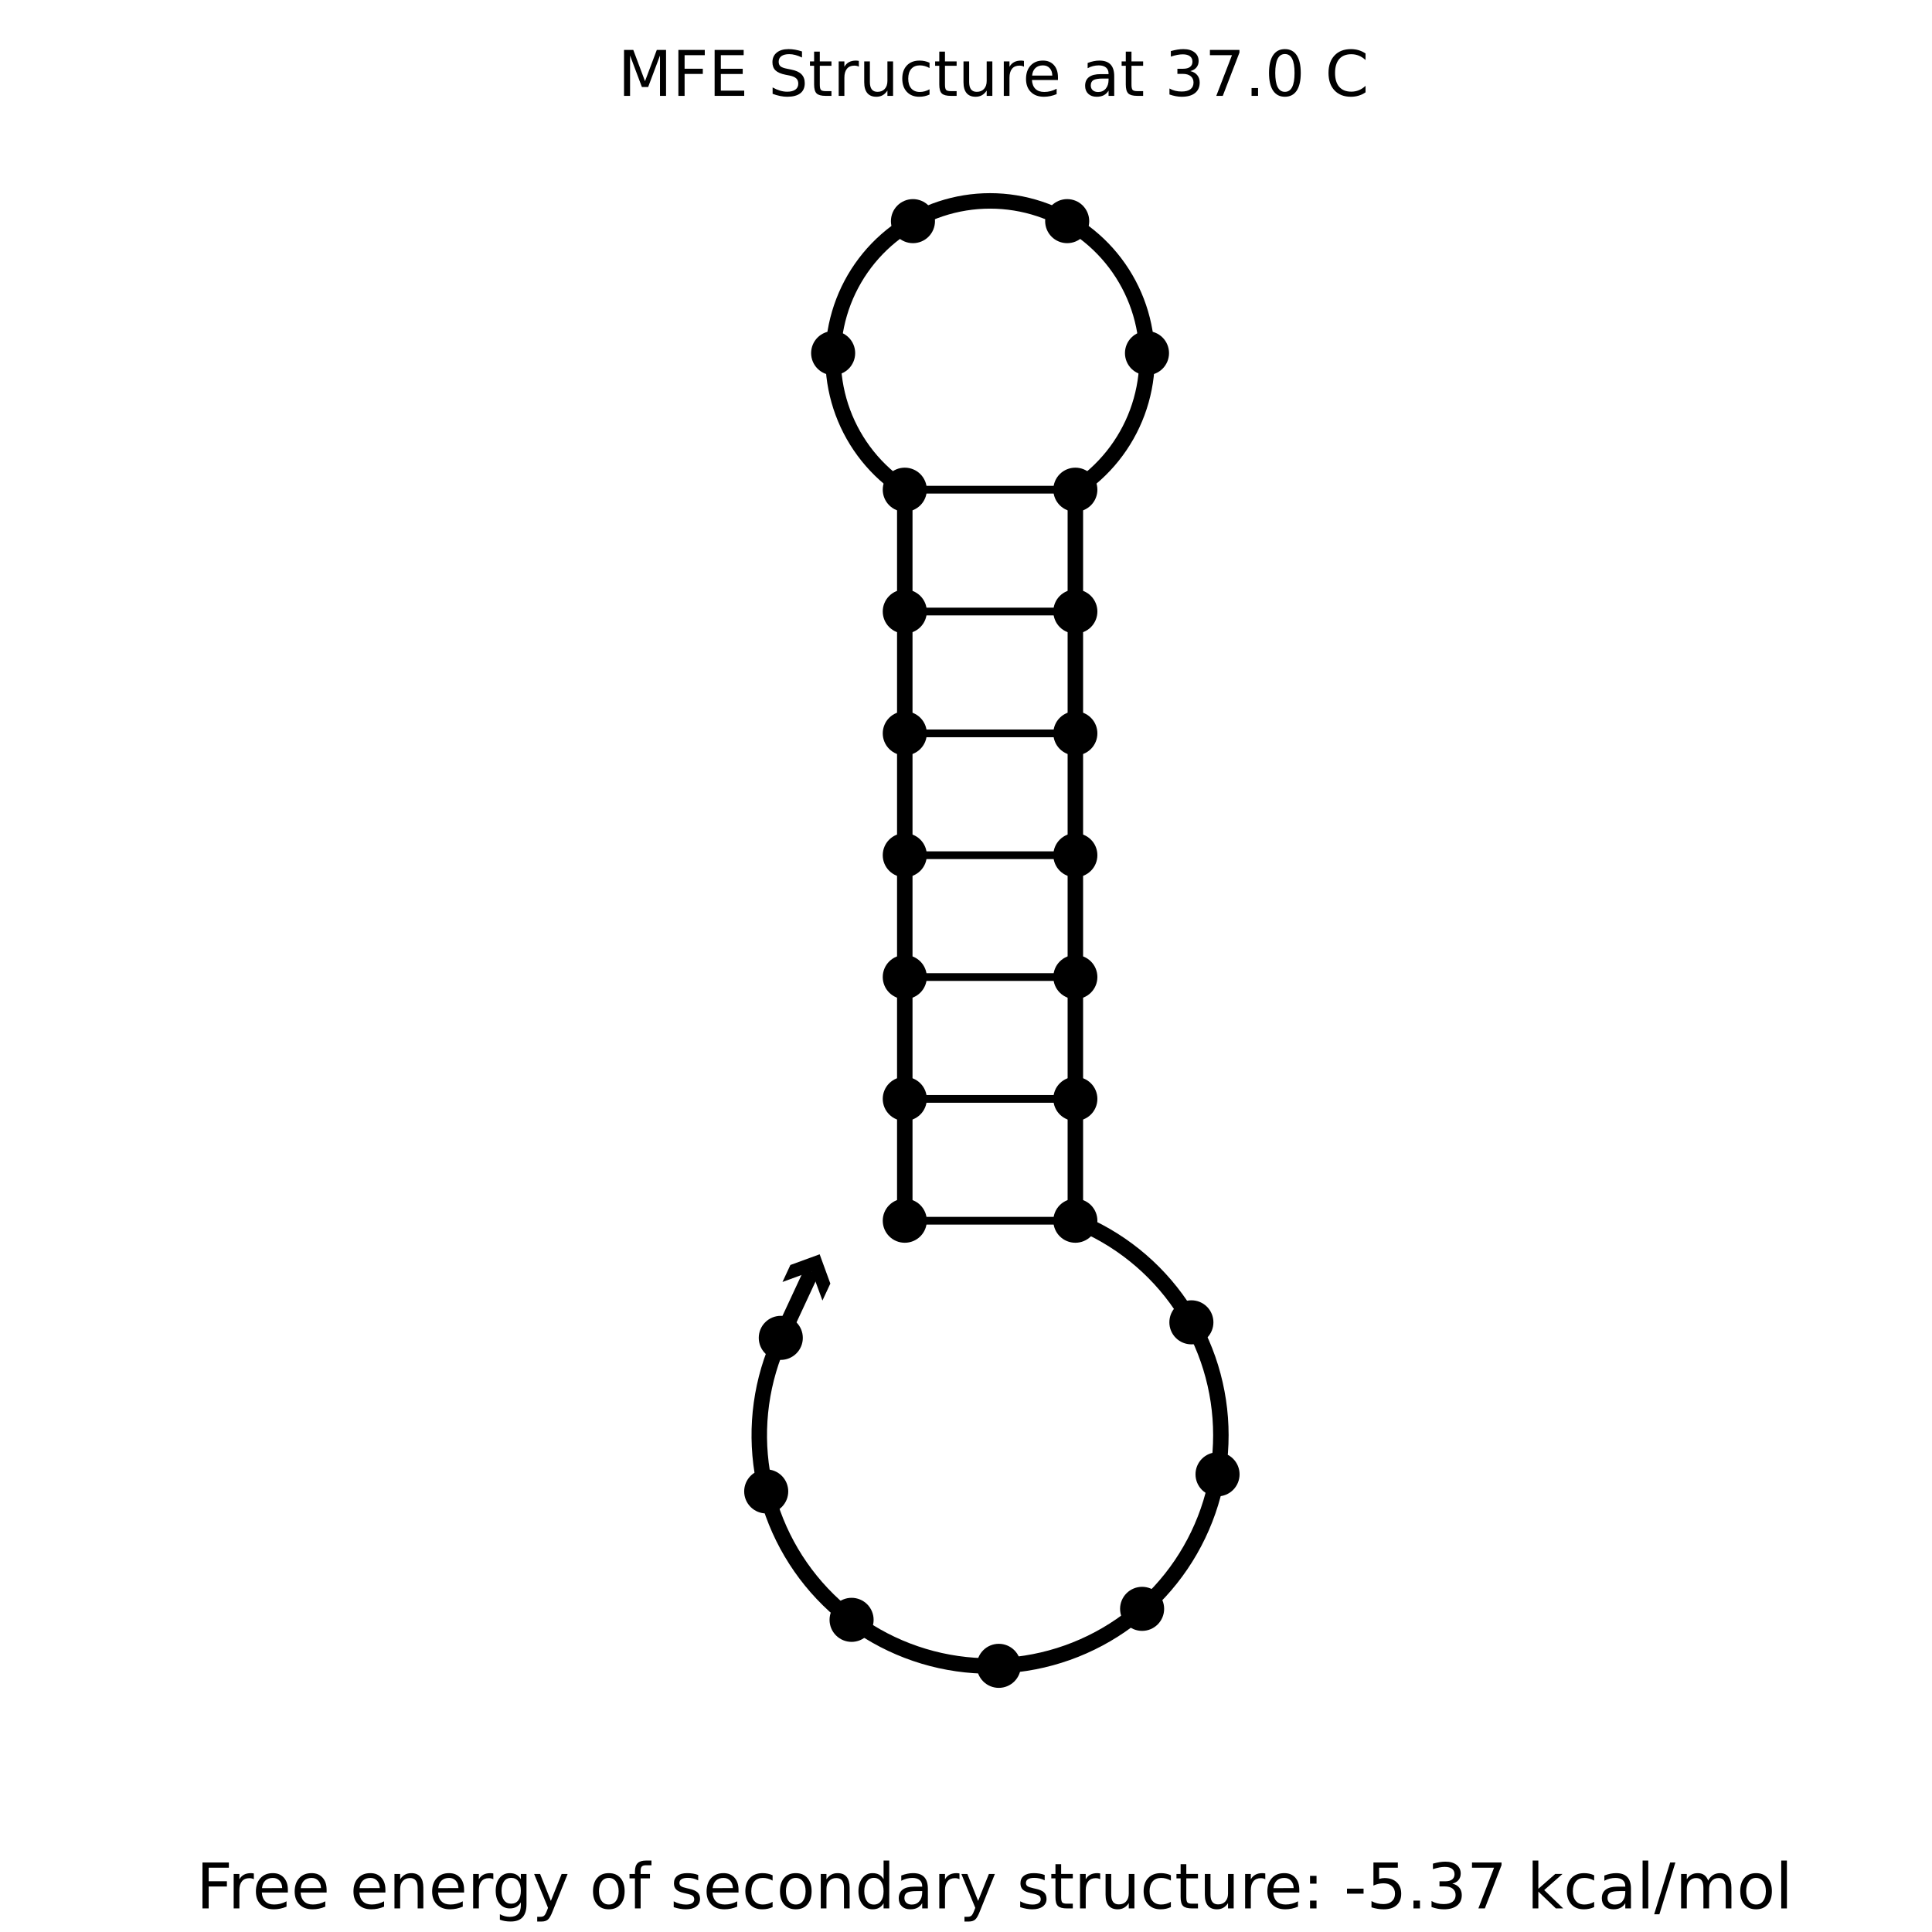 <?xml version="1.0" standalone="no"?>
<!DOCTYPE svg PUBLIC "-//W3C//DTD SVG 1.1//EN"
  "http://www.w3.org/Graphics/SVG/1.1/DTD/svg11.dtd">
<!-- Created with matplotlib (http://matplotlib.sourceforge.net/) -->
<svg width="368pt" height="368pt" viewBox="0 0 368 368"
   xmlns="http://www.w3.org/2000/svg"
   xmlns:xlink="http://www.w3.org/1999/xlink"
   version="1.1"
   id="svg1">
<rect x="0" y="0" width="368" height="368" fill="#808080" stroke="none"/>
<g id="figure1">
<polygon style="fill: #ffffff; stroke: #ffffff; stroke-width: 1.0; stroke-linejoin: miter; stroke-linecap: square;  opacity: 1.0"  points = "0.0,368.64 0.0,0.0 368.64,0.0 368.64,368.64"/>
<g id="axes1">
<defs>
    <clipPath id="939707810">
    <rect x="27.648" y="18.432" width="322.56" height="322.56"
    style="stroke: gray; fill: none;"/>
    </clipPath>
</defs>
<polygon style="fill: none; stroke: #000000; stroke-width: 1.473; stroke-linejoin: miter; stroke-linecap: square;  opacity: 1.0" clip-path="url(#939707810)" points = "172.339,232.52 204.83,232.52"/>
<polygon style="fill: none; stroke: #000000; stroke-width: 1.473; stroke-linejoin: miter; stroke-linecap: square;  opacity: 1.0" clip-path="url(#939707810)" points = "172.339,209.312 204.83,209.312"/>
<polygon style="fill: none; stroke: #000000; stroke-width: 1.473; stroke-linejoin: miter; stroke-linecap: square;  opacity: 1.0" clip-path="url(#939707810)" points = "172.339,186.105 204.83,186.105"/>
<polygon style="fill: none; stroke: #000000; stroke-width: 1.473; stroke-linejoin: miter; stroke-linecap: square;  opacity: 1.0" clip-path="url(#939707810)" points = "172.339,162.897 204.83,162.897"/>
<polygon style="fill: none; stroke: #000000; stroke-width: 1.473; stroke-linejoin: miter; stroke-linecap: square;  opacity: 1.0" clip-path="url(#939707810)" points = "172.339,139.69 204.83,139.69"/>
<polygon style="fill: none; stroke: #000000; stroke-width: 1.473; stroke-linejoin: miter; stroke-linecap: square;  opacity: 1.0" clip-path="url(#939707810)" points = "172.339,116.482 204.83,116.482"/>
<polygon style="fill: none; stroke: #000000; stroke-width: 1.473; stroke-linejoin: miter; stroke-linecap: square;  opacity: 1.0" clip-path="url(#939707810)" points = "172.339,93.275 204.83,93.275"/>
<polygon style="fill: none; opacity: 1.0" clip-path="url(#939707810)" points = "27.648,340.992 27.648,18.432 350.208,18.432 350.208,340.992"/>
<path style="fill: none; stroke: #000000; stroke-width: 2.947; stroke-linejoin: miter; stroke-linecap: square;  opacity: 1.0" clip-path="url(#939707810)" d="M148.721 254.832C146.876 258.8 145.633 263.021 145.035 267.356C144.436 271.691 144.488 276.092 145.189 280.411C145.889 284.731 147.231 288.922 149.17 292.845C151.108 296.769 153.622 300.381 156.627 303.562C159.632 306.743 163.096 309.458 166.903 311.616C170.71 313.774 174.818 315.352 179.091 316.297C183.364 317.242 187.754 317.544 192.116 317.192C196.478 316.841 200.763 315.84 204.83 314.223C208.896 312.606 212.698 310.39 216.111 307.65C219.523 304.91 222.507 301.676 224.964 298.055C227.421 294.433 229.324 290.466 230.609 286.282C231.894 282.099 232.547 277.747 232.547 273.371C232.547 268.995 231.894 264.643 230.609 260.46C229.324 256.277 227.421 252.309 224.964 248.688C222.507 245.066 219.523 241.832 216.111 239.092C212.698 236.352 208.896 234.137 204.83 232.52"/>
<polygon style="fill: none; stroke: #000000; stroke-width: 2.947; stroke-linejoin: miter; stroke-linecap: square;  opacity: 1.0" clip-path="url(#939707810)" points = "148.721,254.832 154.621,242.148"/>
<polygon style="fill: #000000; opacity: 1.0" clip-path="url(#939707810)" points = "150.55,240.949 156.125,238.913 158.16,244.488 156.656,247.723 154.621,242.148 149.046,244.183"/>
<polygon style="fill: none; stroke: #000000; stroke-width: 2.947; stroke-linejoin: miter; stroke-linecap: square;  opacity: 1.0" clip-path="url(#939707810)" points = "172.339,232.52 172.339,93.275"/>
<polygon style="fill: none; stroke: #000000; stroke-width: 2.947; stroke-linejoin: miter; stroke-linecap: square;  opacity: 1.0" clip-path="url(#939707810)" points = "204.83,232.52 204.83,93.275"/>
<path style="fill: none; stroke: #000000; stroke-width: 2.947; stroke-linejoin: miter; stroke-linecap: square;  opacity: 1.0" clip-path="url(#939707810)" d="M204.83 93.275C207.521 91.534 209.915 89.371 211.919 86.869C213.924 84.368 215.514 81.56 216.627 78.554C217.74 75.548 218.363 72.382 218.471 69.178C218.579 65.974 218.171 62.774 217.263 59.699C216.356 56.625 214.959 53.717 213.128 51.086C211.297 48.455 209.054 46.135 206.486 44.216C203.919 42.297 201.059 40.803 198.017 39.792C194.975 38.781 191.79 38.265 188.584 38.265C185.379 38.265 182.194 38.781 179.152 39.792C176.11 40.803 173.25 42.297 170.682 44.216C168.115 46.135 165.872 48.455 164.041 51.086C162.209 53.717 160.813 56.625 159.905 59.699C158.997 62.774 158.59 65.974 158.698 69.178C158.806 72.382 159.429 75.548 160.542 78.554C161.655 81.56 163.245 84.368 165.249 86.869C167.254 89.371 169.648 91.534 172.339 93.275"/>
<path style="fill: #000000; opacity: 1.0" clip-path="url(#939707810)" d="M172.339 236.716C173.452 236.716 174.52 236.274 175.307 235.487C176.094 234.7 176.536 233.633 176.536 232.52C176.536 231.407 176.094 230.339 175.307 229.552C174.52 228.765 173.452 228.323 172.339 228.323C171.226 228.323 170.159 228.765 169.372 229.552C168.585 230.339 168.142 231.407 168.142 232.52C168.142 233.633 168.585 234.7 169.372 235.487C170.159 236.274 171.226 236.716 172.339 236.716"/>
<path style="fill: #000000; opacity: 1.0" clip-path="url(#939707810)" d="M172.339 213.509C173.452 213.509 174.52 213.067 175.307 212.28C176.094 211.493 176.536 210.425 176.536 209.312C176.536 208.199 176.094 207.132 175.307 206.345C174.52 205.558 173.452 205.116 172.339 205.116C171.226 205.116 170.159 205.558 169.372 206.345C168.585 207.132 168.142 208.199 168.142 209.312C168.142 210.425 168.585 211.493 169.372 212.28C170.159 213.067 171.226 213.509 172.339 213.509"/>
<path style="fill: #000000; opacity: 1.0" clip-path="url(#939707810)" d="M172.339 190.301C173.452 190.301 174.52 189.859 175.307 189.072C176.094 188.285 176.536 187.218 176.536 186.105C176.536 184.992 176.094 183.924 175.307 183.137C174.52 182.35 173.452 181.908 172.339 181.908C171.226 181.908 170.159 182.35 169.372 183.137C168.585 183.924 168.142 184.992 168.142 186.105C168.142 187.218 168.585 188.285 169.372 189.072C170.159 189.859 171.226 190.301 172.339 190.301"/>
<path style="fill: #000000; opacity: 1.0" clip-path="url(#939707810)" d="M172.339 167.094C173.452 167.094 174.52 166.652 175.307 165.865C176.094 165.078 176.536 164.01 176.536 162.897C176.536 161.784 176.094 160.717 175.307 159.93C174.52 159.143 173.452 158.701 172.339 158.701C171.226 158.701 170.159 159.143 169.372 159.93C168.585 160.717 168.142 161.784 168.142 162.897C168.142 164.01 168.585 165.078 169.372 165.865C170.159 166.652 171.226 167.094 172.339 167.094"/>
<path style="fill: #000000; opacity: 1.0" clip-path="url(#939707810)" d="M172.339 143.887C173.452 143.887 174.52 143.444 175.307 142.657C176.094 141.87 176.536 140.803 176.536 139.69C176.536 138.577 176.094 137.509 175.307 136.722C174.52 135.935 173.452 135.493 172.339 135.493C171.226 135.493 170.159 135.935 169.372 136.722C168.585 137.509 168.142 138.577 168.142 139.69C168.142 140.803 168.585 141.87 169.372 142.657C170.159 143.444 171.226 143.887 172.339 143.887"/>
<path style="fill: #000000; opacity: 1.0" clip-path="url(#939707810)" d="M172.339 120.679C173.452 120.679 174.52 120.237 175.307 119.45C176.094 118.663 176.536 117.595 176.536 116.482C176.536 115.369 176.094 114.302 175.307 113.515C174.52 112.728 173.452 112.286 172.339 112.286C171.226 112.286 170.159 112.728 169.372 113.515C168.585 114.302 168.142 115.369 168.142 116.482C168.142 117.595 168.585 118.663 169.372 119.45C170.159 120.237 171.226 120.679 172.339 120.679"/>
<path style="fill: #000000; opacity: 1.0" clip-path="url(#939707810)" d="M172.339 97.472C173.452 97.472 174.52 97.029 175.307 96.243C176.094 95.456 176.536 94.388 176.536 93.275C176.536 92.162 176.094 91.094 175.307 90.307C174.52 89.52 173.452 89.078 172.339 89.078C171.226 89.078 170.159 89.52 169.372 90.307C168.585 91.094 168.142 92.162 168.142 93.275C168.142 94.388 168.585 95.456 169.372 96.243C170.159 97.029 171.226 97.472 172.339 97.472"/>
<path style="fill: #000000; opacity: 1.0" clip-path="url(#939707810)" d="M158.695 71.456C159.808 71.456 160.875 71.014 161.662 70.227C162.449 69.44 162.891 68.372 162.891 67.259C162.891 66.146 162.449 65.079 161.662 64.292C160.875 63.505 159.808 63.062 158.695 63.062C157.582 63.062 156.514 63.505 155.727 64.292C154.94 65.079 154.498 66.146 154.498 67.259C154.498 68.372 154.94 69.44 155.727 70.227C156.514 71.014 157.582 71.456 158.695 71.456"/>
<path style="fill: #000000; opacity: 1.0" clip-path="url(#939707810)" d="M173.896 46.318C175.009 46.318 176.076 45.876 176.863 45.089C177.65 44.302 178.093 43.234 178.093 42.121C178.093 41.008 177.65 39.941 176.863 39.154C176.076 38.367 175.009 37.925 173.896 37.925C172.783 37.925 171.715 38.367 170.928 39.154C170.141 39.941 169.699 41.008 169.699 42.121C169.699 43.234 170.141 44.302 170.928 45.089C171.715 45.876 172.783 46.318 173.896 46.318"/>
<path style="fill: #000000; opacity: 1.0" clip-path="url(#939707810)" d="M203.273 46.318C204.386 46.318 205.453 45.876 206.24 45.089C207.027 44.302 207.469 43.234 207.469 42.121C207.469 41.008 207.027 39.941 206.24 39.154C205.453 38.367 204.386 37.925 203.273 37.925C202.16 37.925 201.092 38.367 200.305 39.154C199.518 39.941 199.076 41.008 199.076 42.121C199.076 43.234 199.518 44.302 200.305 45.089C201.092 45.876 202.16 46.318 203.273 46.318"/>
<path style="fill: #000000; opacity: 1.0" clip-path="url(#939707810)" d="M218.474 71.456C219.587 71.456 220.655 71.014 221.442 70.227C222.229 69.44 222.671 68.372 222.671 67.259C222.671 66.146 222.229 65.079 221.442 64.292C220.655 63.505 219.587 63.062 218.474 63.062C217.361 63.062 216.294 63.505 215.507 64.292C214.72 65.079 214.277 66.146 214.277 67.259C214.277 68.372 214.72 69.44 215.507 70.227C216.294 71.014 217.361 71.456 218.474 71.456"/>
<path style="fill: #000000; opacity: 1.0" clip-path="url(#939707810)" d="M204.83 97.472C205.943 97.472 207.01 97.029 207.797 96.243C208.584 95.456 209.026 94.388 209.026 93.275C209.026 92.162 208.584 91.094 207.797 90.307C207.01 89.52 205.943 89.078 204.83 89.078C203.717 89.078 202.649 89.52 201.862 90.307C201.075 91.094 200.633 92.162 200.633 93.275C200.633 94.388 201.075 95.456 201.862 96.243C202.649 97.029 203.717 97.472 204.83 97.472"/>
<path style="fill: #000000; opacity: 1.0" clip-path="url(#939707810)" d="M204.83 120.679C205.943 120.679 207.01 120.237 207.797 119.45C208.584 118.663 209.026 117.595 209.026 116.482C209.026 115.369 208.584 114.302 207.797 113.515C207.01 112.728 205.943 112.286 204.83 112.286C203.717 112.286 202.649 112.728 201.862 113.515C201.075 114.302 200.633 115.369 200.633 116.482C200.633 117.595 201.075 118.663 201.862 119.45C202.649 120.237 203.717 120.679 204.83 120.679"/>
<path style="fill: #000000; opacity: 1.0" clip-path="url(#939707810)" d="M204.83 143.887C205.943 143.887 207.01 143.444 207.797 142.657C208.584 141.87 209.026 140.803 209.026 139.69C209.026 138.577 208.584 137.509 207.797 136.722C207.01 135.935 205.943 135.493 204.83 135.493C203.717 135.493 202.649 135.935 201.862 136.722C201.075 137.509 200.633 138.577 200.633 139.69C200.633 140.803 201.075 141.87 201.862 142.657C202.649 143.444 203.717 143.887 204.83 143.887"/>
<path style="fill: #000000; opacity: 1.0" clip-path="url(#939707810)" d="M204.83 167.094C205.943 167.094 207.01 166.652 207.797 165.865C208.584 165.078 209.026 164.01 209.026 162.897C209.026 161.784 208.584 160.717 207.797 159.93C207.01 159.143 205.943 158.701 204.83 158.701C203.717 158.701 202.649 159.143 201.862 159.93C201.075 160.717 200.633 161.784 200.633 162.897C200.633 164.01 201.075 165.078 201.862 165.865C202.649 166.652 203.717 167.094 204.83 167.094"/>
<path style="fill: #000000; opacity: 1.0" clip-path="url(#939707810)" d="M204.83 190.301C205.943 190.301 207.01 189.859 207.797 189.072C208.584 188.285 209.026 187.218 209.026 186.105C209.026 184.992 208.584 183.924 207.797 183.137C207.01 182.35 205.943 181.908 204.83 181.908C203.717 181.908 202.649 182.35 201.862 183.137C201.075 183.924 200.633 184.992 200.633 186.105C200.633 187.218 201.075 188.285 201.862 189.072C202.649 189.859 203.717 190.301 204.83 190.301"/>
<path style="fill: #000000; opacity: 1.0" clip-path="url(#939707810)" d="M204.83 213.509C205.943 213.509 207.01 213.067 207.797 212.28C208.584 211.493 209.026 210.425 209.026 209.312C209.026 208.199 208.584 207.132 207.797 206.345C207.01 205.558 205.943 205.116 204.83 205.116C203.717 205.116 202.649 205.558 201.862 206.345C201.075 207.132 200.633 208.199 200.633 209.312C200.633 210.425 201.075 211.493 201.862 212.28C202.649 213.067 203.717 213.509 204.83 213.509"/>
<path style="fill: #000000; opacity: 1.0" clip-path="url(#939707810)" d="M204.83 236.716C205.943 236.716 207.01 236.274 207.797 235.487C208.584 234.7 209.026 233.633 209.026 232.52C209.026 231.407 208.584 230.339 207.797 229.552C207.01 228.765 205.943 228.323 204.83 228.323C203.717 228.323 202.649 228.765 201.862 229.552C201.075 230.339 200.633 231.407 200.633 232.52C200.633 233.633 201.075 234.7 201.862 235.487C202.649 236.274 203.717 236.716 204.83 236.716"/>
<path style="fill: #000000; opacity: 1.0" clip-path="url(#939707810)" d="M226.932 256.068C228.045 256.068 229.112 255.626 229.899 254.839C230.686 254.052 231.128 252.984 231.128 251.872C231.128 250.759 230.686 249.691 229.899 248.904C229.112 248.117 228.045 247.675 226.932 247.675C225.819 247.675 224.751 248.117 223.964 248.904C223.177 249.691 222.735 250.759 222.735 251.872C222.735 252.984 223.177 254.052 223.964 254.839C224.751 255.626 225.819 256.068 226.932 256.068"/>
<path style="fill: #000000; opacity: 1.0" clip-path="url(#939707810)" d="M231.911 285.02C233.024 285.02 234.092 284.578 234.879 283.791C235.666 283.004 236.108 281.936 236.108 280.823C236.108 279.71 235.666 278.643 234.879 277.856C234.092 277.069 233.024 276.627 231.911 276.627C230.798 276.627 229.731 277.069 228.944 277.856C228.157 278.643 227.715 279.71 227.715 280.823C227.715 281.936 228.157 283.004 228.944 283.791C229.731 284.578 230.798 285.02 231.911 285.02"/>
<path style="fill: #000000; opacity: 1.0" clip-path="url(#939707810)" d="M217.545 310.644C218.658 310.644 219.725 310.202 220.512 309.415C221.299 308.628 221.741 307.56 221.741 306.447C221.741 305.334 221.299 304.267 220.512 303.48C219.725 302.693 218.658 302.251 217.545 302.251C216.432 302.251 215.364 302.693 214.577 303.48C213.79 304.267 213.348 305.334 213.348 306.447C213.348 307.56 213.79 308.628 214.577 309.415C215.364 310.202 216.432 310.644 217.545 310.644"/>
<path style="fill: #000000; opacity: 1.0" clip-path="url(#939707810)" d="M190.247 321.499C191.36 321.499 192.428 321.057 193.215 320.27C194.002 319.483 194.444 318.416 194.444 317.303C194.444 316.19 194.002 315.122 193.215 314.335C192.428 313.548 191.36 313.106 190.247 313.106C189.134 313.106 188.067 313.548 187.28 314.335C186.493 315.122 186.051 316.19 186.051 317.303C186.051 318.416 186.493 319.483 187.28 320.27C188.067 321.057 189.134 321.499 190.247 321.499"/>
<path style="fill: #000000; opacity: 1.0" clip-path="url(#939707810)" d="M162.207 312.739C163.32 312.739 164.388 312.297 165.175 311.51C165.962 310.723 166.404 309.655 166.404 308.542C166.404 307.429 165.962 306.362 165.175 305.575C164.388 304.788 163.32 304.345 162.207 304.345C161.094 304.345 160.027 304.788 159.24 305.575C158.453 306.362 158.01 307.429 158.01 308.542C158.01 309.655 158.453 310.723 159.24 311.51C160.027 312.297 161.094 312.739 162.207 312.739"/>
<path style="fill: #000000; opacity: 1.0" clip-path="url(#939707810)" d="M145.945 288.274C147.058 288.274 148.125 287.832 148.912 287.045C149.699 286.258 150.141 285.19 150.141 284.077C150.141 282.964 149.699 281.897 148.912 281.11C148.125 280.323 147.058 279.881 145.945 279.881C144.832 279.881 143.764 280.323 142.977 281.11C142.19 281.897 141.748 282.964 141.748 284.077C141.748 285.19 142.19 286.258 142.977 287.045C143.764 287.832 144.832 288.274 145.945 288.274"/>
<path style="fill: #000000; opacity: 1.0" clip-path="url(#939707810)" d="M148.721 259.029C149.834 259.029 150.902 258.586 151.689 257.799C152.476 257.012 152.918 255.945 152.918 254.832C152.918 253.719 152.476 252.651 151.689 251.864C150.902 251.077 149.834 250.635 148.721 250.635C147.609 250.635 146.541 251.077 145.754 251.864C144.967 252.651 144.525 253.719 144.525 254.832C144.525 255.945 144.967 257.012 145.754 257.799C146.541 258.586 147.609 259.029 148.721 259.029"/>
<g id="matplotlib.axis1">
</g>
<g id="matplotlib.axis2">
</g>
<defs>
<path id="c_3aaee3ac65605b1702cae12f94b9d601" d="M9.812 -72.906l14.703 0.0l18.594 49.609l18.703 -49.609l14.703 0.0l0.0 72.906l-9.625 0.0l0.0 -64.016l-18.797 50.0l-9.906 0.0l-18.797 -50.0l0.0 64.016l-9.578 0.0z"/>
<path id="c_1244aab63e3905793581f82dd377f01c" d="M9.812 -72.906l41.891 0.0l0.0 8.312l-32.031 0.0l0.0 21.484l28.906 0.0l0.0 8.297l-28.906 0.0l0.0 34.812l-9.859 0.0z"/>
<path id="c_193e19823bf17f2819eb4e9247585b27" d="M9.812 -72.906l46.094 0.0l0.0 8.312l-36.234 0.0l0.0 21.578l34.719 0.0l0.0 8.297l-34.719 0.0l0.0 26.422l37.109 0.0l0.0 8.297l-46.969 0.0z"/>
<path id="c_d41d8cd98f00b204e9800998ecf8427e" d=""/>
<path id="c_eb5940431fe3662aeb21079bbb2b168d" d="M53.516 -70.516l0.0 9.625q-5.609 -2.688 -10.594 -4.0q-4.984 -1.328 -9.625 -1.328q-8.047 0.0 -12.422 3.125q-4.375 3.125 -4.375 8.891q0.0 4.844 2.906 7.312q2.906 2.453 11.016 3.969l5.953 1.219q11.031 2.109 16.281 7.406q5.25 5.297 5.25 14.172q0.0 10.609 -7.109 16.078q-7.094 5.469 -20.812 5.469q-5.172 0.0 -11.016 -1.172q-5.828 -1.172 -12.078 -3.469l0.0 -10.156q6.0 3.359 11.766 5.078q5.766 1.703 11.328 1.703q8.438 0.0 13.031 -3.312q4.594 -3.328 4.594 -9.484q0.0 -5.359 -3.297 -8.391q-3.297 -3.031 -10.812 -4.547l-6.016 -1.172q-11.031 -2.188 -15.969 -6.875q-4.922 -4.688 -4.922 -13.047q0.0 -9.672 6.812 -15.234q6.812 -5.562 18.766 -5.562q5.141 0.0 10.453 0.938q5.328 0.922 10.891 2.766"/>
<path id="c_7719cac8f98cf2bca3e99fb2bb21e785" d="M18.312 -70.219l0.0 15.531l18.5 0.0l0.0 6.984l-18.5 0.0l0.0 29.688q0.0 6.688 1.828 8.594q1.828 1.906 7.453 1.906l9.219 0.0l0.0 7.516l-9.219 0.0q-10.406 0.0 -14.359 -3.875q-3.953 -3.891 -3.953 -14.141l0.0 -29.688l-6.594 0.0l0.0 -6.984l6.594 0.0l0.0 -15.531z"/>
<path id="c_4118e466f114a602b61b3a6298d386e9" d="M41.109 -46.297q-1.516 -0.875 -3.297 -1.281q-1.781 -0.422 -3.922 -0.422q-7.625 0.0 -11.703 4.953q-4.078 4.953 -4.078 14.234l0.0 28.812l-9.031 0.0l0.0 -54.688l9.031 0.0l0.0 8.5q2.844 -4.984 7.375 -7.391q4.547 -2.422 11.047 -2.422q0.922 0.0 2.047 0.125q1.125 0.109 2.484 0.359z"/>
<path id="c_ad942dc9c9bd7b75a502756345a27d65" d="M8.5 -21.578l0.0 -33.109l8.984 0.0l0.0 32.766q0.0 7.766 3.016 11.656q3.031 3.875 9.094 3.875q7.266 0.0 11.484 -4.641q4.234 -4.641 4.234 -12.656l0.0 -31.0l8.984 0.0l0.0 54.688l-8.984 0.0l0.0 -8.406q-3.266 4.984 -7.594 7.406q-4.312 2.422 -10.031 2.422q-9.422 0.0 -14.312 -5.859q-4.875 -5.859 -4.875 -17.141"/>
<path id="c_c1179d714cec38b60d6622b5a8807824" d="M48.781 -52.594l0.0 8.406q-3.812 -2.109 -7.641 -3.156q-3.828 -1.047 -7.734 -1.047q-8.75 0.0 -13.594 5.547q-4.828 5.531 -4.828 15.547q0.0 10.016 4.828 15.562q4.844 5.531 13.594 5.531q3.906 0.0 7.734 -1.047q3.828 -1.047 7.641 -3.156l0.0 8.312q-3.766 1.75 -7.797 2.625q-4.016 0.891 -8.562 0.891q-12.359 0.0 -19.641 -7.766q-7.266 -7.766 -7.266 -20.953q0.0 -13.375 7.344 -21.031q7.359 -7.672 20.156 -7.672q4.141 0.0 8.094 0.859q3.953 0.844 7.672 2.547"/>
<path id="c_9ba5f7895f8afffb5c1e159e8b3594f8" d="M56.203 -29.594l0.0 4.391l-41.312 0.0q0.594 9.281 5.594 14.141q5.0 4.859 13.938 4.859q5.172 0.0 10.031 -1.266q4.859 -1.266 9.656 -3.812l0.0 8.5q-4.844 2.047 -9.922 3.125q-5.078 1.078 -10.297 1.078q-13.094 0.0 -20.734 -7.609q-7.641 -7.625 -7.641 -20.625q0.0 -13.422 7.25 -21.297q7.25 -7.891 19.562 -7.891q11.031 0.0 17.453 7.109q6.422 7.094 6.422 19.297M47.219 -32.234q-0.094 -7.359 -4.125 -11.75q-4.031 -4.406 -10.672 -4.406q-7.516 0.0 -12.031 4.25q-4.516 4.25 -5.203 11.969z"/>
<path id="c_97cced06352dabd27facc1bd04e1f2f5" d="M34.281 -27.484q-10.891 0.0 -15.094 2.484q-4.203 2.484 -4.203 8.5q0.0 4.781 3.156 7.594q3.156 2.797 8.562 2.797q7.484 0.0 12.0 -5.297q4.516 -5.297 4.516 -14.078l0.0 -2.0zM52.203 -31.203l0.0 31.203l-8.984 0.0l0.0 -8.297q-3.078 4.969 -7.672 7.344q-4.594 2.375 -11.234 2.375q-8.391 0.0 -13.359 -4.719q-4.953 -4.719 -4.953 -12.625q0.0 -9.219 6.172 -13.906q6.188 -4.688 18.438 -4.688l12.609 0.0l0.0 -0.891q0.0 -6.203 -4.078 -9.594q-4.078 -3.391 -11.453 -3.391q-4.688 0.0 -9.141 1.125q-4.438 1.125 -8.531 3.375l0.0 -8.312q4.922 -1.906 9.562 -2.844q4.641 -0.953 9.031 -0.953q11.875 0.0 17.734 6.156q5.859 6.141 5.859 18.641"/>
<path id="c_1a789725981e3580f6e795985204066c" d="M40.578 -39.312q7.078 1.516 11.047 6.312q3.984 4.781 3.984 11.812q0.0 10.781 -7.422 16.703q-7.422 5.906 -21.094 5.906q-4.578 0.0 -9.438 -0.906q-4.859 -0.906 -10.031 -2.719l0.0 -9.516q4.094 2.391 8.969 3.609q4.891 1.219 10.219 1.219q9.266 0.0 14.125 -3.656q4.859 -3.656 4.859 -10.641q0.0 -6.453 -4.516 -10.078q-4.516 -3.641 -12.562 -3.641l-8.5 0.0l0.0 -8.109l8.891 0.0q7.266 0.0 11.125 -2.906q3.859 -2.906 3.859 -8.375q0.0 -5.609 -3.984 -8.609q-3.969 -3.016 -11.391 -3.016q-4.062 0.0 -8.703 0.891q-4.641 0.875 -10.203 2.719l0.0 -8.781q5.625 -1.562 10.531 -2.344q4.906 -0.781 9.25 -0.781q11.234 0.0 17.766 5.109q6.547 5.094 6.547 13.781q0.0 6.062 -3.469 10.234q-3.469 4.172 -9.859 5.781"/>
<path id="c_74ad5ae811677c4365c191f84676e05d" d="M8.203 -72.906l46.875 0.0l0.0 4.203l-26.469 68.703l-10.297 0.0l24.906 -64.594l-35.016 0.0z"/>
<path id="c_640b5960c5fe26e83b53fed68bcebad3" d="M10.688 -12.406l10.312 0.0l0.0 12.406l-10.312 0.0z"/>
<path id="c_95f14088edd5858aea2c3b4aa58e4de2" d="M31.781 -66.406q-7.609 0.0 -11.453 7.5q-3.828 7.484 -3.828 22.531q0.0 14.984 3.828 22.484q3.844 7.5 11.453 7.5q7.672 0.0 11.5 -7.5q3.844 -7.5 3.844 -22.484q0.0 -15.047 -3.844 -22.531q-3.828 -7.5 -11.5 -7.5M31.781 -74.219q12.266 0.0 18.734 9.703q6.469 9.688 6.469 28.141q0.0 18.406 -6.469 28.109q-6.469 9.688 -18.734 9.688q-12.25 0.0 -18.719 -9.688q-6.469 -9.703 -6.469 -28.109q0.0 -18.453 6.469 -28.141q6.469 -9.703 18.719 -9.703"/>
<path id="c_f88e6a189695493ea568e2c3aa45794e" d="M64.406 -67.281l0.0 10.391q-4.984 -4.641 -10.625 -6.922q-5.641 -2.297 -11.984 -2.297q-12.5 0.0 -19.141 7.641q-6.641 7.641 -6.641 22.094q0.0 14.406 6.641 22.047q6.641 7.641 19.141 7.641q6.344 0.0 11.984 -2.297q5.641 -2.297 10.625 -6.938l0.0 10.312q-5.172 3.516 -10.969 5.281q-5.781 1.75 -12.219 1.75q-16.562 0.0 -26.094 -10.125q-9.516 -10.141 -9.516 -27.672q0.0 -17.578 9.516 -27.703q9.531 -10.141 26.094 -10.141q6.531 0.0 12.312 1.734q5.797 1.734 10.875 5.203"/>
</defs>
<g style="fill: #000000; opacity: 1.0" transform="translate(117.686,18.26)scale(0.12)">
<use xlink:href="#c_3aaee3ac65605b1702cae12f94b9d601"/>
<use xlink:href="#c_1244aab63e3905793581f82dd377f01c" transform="translate(86.279)"/>
<use xlink:href="#c_193e19823bf17f2819eb4e9247585b27" transform="translate(143.799)"/>
<use xlink:href="#c_d41d8cd98f00b204e9800998ecf8427e" transform="translate(206.982)"/>
<use xlink:href="#c_eb5940431fe3662aeb21079bbb2b168d" transform="translate(238.77)"/>
<use xlink:href="#c_7719cac8f98cf2bca3e99fb2bb21e785" transform="translate(302.246)"/>
<use xlink:href="#c_4118e466f114a602b61b3a6298d386e9" transform="translate(341.455)"/>
<use xlink:href="#c_ad942dc9c9bd7b75a502756345a27d65" transform="translate(382.568)"/>
<use xlink:href="#c_c1179d714cec38b60d6622b5a8807824" transform="translate(445.947)"/>
<use xlink:href="#c_7719cac8f98cf2bca3e99fb2bb21e785" transform="translate(500.928)"/>
<use xlink:href="#c_ad942dc9c9bd7b75a502756345a27d65" transform="translate(540.137)"/>
<use xlink:href="#c_4118e466f114a602b61b3a6298d386e9" transform="translate(603.516)"/>
<use xlink:href="#c_9ba5f7895f8afffb5c1e159e8b3594f8" transform="translate(642.379)"/>
<use xlink:href="#c_d41d8cd98f00b204e9800998ecf8427e" transform="translate(703.902)"/>
<use xlink:href="#c_97cced06352dabd27facc1bd04e1f2f5" transform="translate(735.689)"/>
<use xlink:href="#c_7719cac8f98cf2bca3e99fb2bb21e785" transform="translate(796.969)"/>
<use xlink:href="#c_d41d8cd98f00b204e9800998ecf8427e" transform="translate(836.178)"/>
<use xlink:href="#c_1a789725981e3580f6e795985204066c" transform="translate(867.965)"/>
<use xlink:href="#c_74ad5ae811677c4365c191f84676e05d" transform="translate(931.588)"/>
<use xlink:href="#c_640b5960c5fe26e83b53fed68bcebad3" transform="translate(995.211)"/>
<use xlink:href="#c_95f14088edd5858aea2c3b4aa58e4de2" transform="translate(1026.998)"/>
<use xlink:href="#c_d41d8cd98f00b204e9800998ecf8427e" transform="translate(1090.621)"/>
<use xlink:href="#c_f88e6a189695493ea568e2c3aa45794e" transform="translate(1122.408)"/>
</g>
<defs>
<path id="c_ea4b10e8bc619072d4c12d4803cf87f6" d="M54.891 -33.016l0.0 33.016l-8.984 0.0l0.0 -32.719q0.0 -7.766 -3.031 -11.609q-3.031 -3.859 -9.078 -3.859q-7.281 0.0 -11.484 4.641q-4.203 4.625 -4.203 12.641l0.0 30.906l-9.031 0.0l0.0 -54.688l9.031 0.0l0.0 8.5q3.234 -4.938 7.594 -7.375q4.375 -2.438 10.094 -2.438q9.422 0.0 14.25 5.828q4.844 5.828 4.844 17.156"/>
<path id="c_401cc870e2737ac21a21bd24c8b21204" d="M45.406 -27.984q0.0 -9.766 -4.031 -15.125q-4.016 -5.375 -11.297 -5.375q-7.219 0.0 -11.25 5.375q-4.031 5.359 -4.031 15.125q0.0 9.719 4.031 15.094q4.031 5.375 11.25 5.375q7.281 0.0 11.297 -5.375q4.031 -5.375 4.031 -15.094M54.391 -6.781q0.0 13.953 -6.203 20.766q-6.188 6.812 -18.984 6.812q-4.734 0.0 -8.938 -0.703q-4.203 -0.703 -8.156 -2.172l0.0 -8.734q3.953 2.141 7.812 3.156q3.859 1.031 7.859 1.031q8.844 0.0 13.234 -4.609q4.391 -4.609 4.391 -13.938l0.0 -4.453q-2.781 4.844 -7.125 7.234q-4.344 2.391 -10.406 2.391q-10.047 0.0 -16.203 -7.656q-6.156 -7.672 -6.156 -20.328q0.0 -12.688 6.156 -20.344q6.156 -7.672 16.203 -7.672q6.062 0.0 10.406 2.391q4.344 2.391 7.125 7.219l0.0 -8.297l8.984 0.0z"/>
<path id="c_8e7fa73cf60e732bddcc1945b138603a" d="M32.172 5.078q-3.797 9.766 -7.422 12.734q-3.609 2.984 -9.656 2.984l-7.188 0.0l0.0 -7.516l5.281 0.0q3.703 0.0 5.75 -1.766q2.062 -1.75 4.547 -8.297l1.609 -4.094l-22.109 -53.812l9.516 0.0l17.094 42.766l17.094 -42.766l9.516 0.0z"/>
<path id="c_f146195e4da029d1d478b07e45269eda" d="M30.609 -48.391q-7.219 0.0 -11.422 5.641q-4.203 5.641 -4.203 15.453q0.0 9.812 4.172 15.453q4.188 5.641 11.453 5.641q7.188 0.0 11.375 -5.656q4.203 -5.672 4.203 -15.438q0.0 -9.719 -4.203 -15.406q-4.188 -5.688 -11.375 -5.688M30.609 -56.0q11.719 0.0 18.406 7.625q6.703 7.609 6.703 21.078q0.0 13.422 -6.703 21.078q-6.688 7.641 -18.406 7.641q-11.766 0.0 -18.438 -7.641q-6.656 -7.656 -6.656 -21.078q0.0 -13.469 6.656 -21.078q6.672 -7.625 18.438 -7.625"/>
<path id="c_868ee471280543e59e246a82ba82f588" d="M37.109 -75.984l0.0 7.484l-8.594 0.0q-4.828 0.0 -6.719 1.953q-1.875 1.953 -1.875 7.031l0.0 4.828l14.797 0.0l0.0 6.984l-14.797 0.0l0.0 47.703l-9.031 0.0l0.0 -47.703l-8.594 0.0l0.0 -6.984l8.594 0.0l0.0 -3.812q0.0 -9.125 4.25 -13.297q4.25 -4.188 13.469 -4.188z"/>
<path id="c_172c370045494a373b8cd42e76c2a247" d="M44.281 -53.078l0.0 8.5q-3.797 -1.953 -7.906 -2.922q-4.094 -0.984 -8.5 -0.984q-6.688 0.0 -10.031 2.047q-3.344 2.047 -3.344 6.156q0.0 3.125 2.391 4.906q2.391 1.781 9.625 3.391l3.078 0.688q9.562 2.047 13.594 5.781q4.031 3.734 4.031 10.422q0.0 7.625 -6.031 12.078q-6.031 4.438 -16.578 4.438q-4.391 0.0 -9.156 -0.859q-4.766 -0.859 -10.031 -2.562l0.0 -9.281q4.984 2.594 9.812 3.891q4.828 1.281 9.578 1.281q6.344 0.0 9.75 -2.172q3.422 -2.172 3.422 -6.125q0.0 -3.656 -2.469 -5.609q-2.453 -1.953 -10.812 -3.766l-3.125 -0.734q-8.344 -1.75 -12.062 -5.391q-3.703 -3.641 -3.703 -9.984q0.0 -7.719 5.469 -11.906q5.469 -4.203 15.531 -4.203q4.969 0.0 9.359 0.734q4.406 0.719 8.109 2.188"/>
<path id="c_ef35182080b6b1a8670663c93ffc438b" d="M45.406 -46.391l0.0 -29.594l8.984 0.0l0.0 75.984l-8.984 0.0l0.0 -8.203q-2.828 4.875 -7.156 7.25q-4.312 2.375 -10.375 2.375q-9.906 0.0 -16.141 -7.906q-6.219 -7.922 -6.219 -20.812q0.0 -12.891 6.219 -20.797q6.234 -7.906 16.141 -7.906q6.062 0.0 10.375 2.375q4.328 2.359 7.156 7.234M14.797 -27.297q0.0 9.906 4.078 15.547q4.078 5.641 11.203 5.641q7.125 0.0 11.219 -5.641q4.109 -5.641 4.109 -15.547q0.0 -9.906 -4.109 -15.547q-4.094 -5.641 -11.219 -5.641q-7.125 0.0 -11.203 5.641q-4.078 5.641 -4.078 15.547"/>
<path id="c_4e0790572886d2eafbc7f52fd1f003a9" d="M11.719 -12.406l10.297 0.0l0.0 12.406l-10.297 0.0zM11.719 -51.703l10.297 0.0l0.0 12.391l-10.297 0.0z"/>
<path id="c_1c42d34b43669355036eab3e62f3548e" d="M4.891 -31.391l26.312 0.0l0.0 8.0l-26.312 0.0z"/>
<path id="c_2f869442ca5f4cfa589132f61f547ba5" d="M10.797 -72.906l38.719 0.0l0.0 8.312l-29.688 0.0l0.0 17.859q2.141 -0.734 4.281 -1.094q2.156 -0.359 4.312 -0.359q12.203 0.0 19.328 6.688q7.141 6.688 7.141 18.109q0.0 11.766 -7.328 18.297q-7.328 6.516 -20.656 6.516q-4.594 0.0 -9.359 -0.781q-4.75 -0.781 -9.828 -2.344l0.0 -9.922q4.391 2.391 9.078 3.562q4.688 1.172 9.906 1.172q8.453 0.0 13.375 -4.438q4.938 -4.438 4.938 -12.062q0.0 -7.609 -4.938 -12.047q-4.922 -4.453 -13.375 -4.453q-3.953 0.0 -7.891 0.875q-3.922 0.875 -8.016 2.734z"/>
<path id="c_3e23b9b8dd81950d1bb75bdeae8d8fab" d="M9.078 -75.984l9.031 0.0l0.0 44.875l26.812 -23.578l11.469 0.0l-29.0 25.578l30.234 29.109l-11.719 0.0l-27.797 -26.703l0.0 26.703l-9.031 0.0z"/>
<path id="c_9998e24eb7348bc393d3f7b1cdcc5b5e" d="M9.422 -75.984l8.984 0.0l0.0 75.984l-8.984 0.0z"/>
<path id="c_d9e8332f50555c90bf35e03b915b7fea" d="M25.391 -72.906l8.297 0.0l-25.391 82.188l-8.297 0.0z"/>
<path id="c_e33e9f75b343c712beb8957b453e5802" d="M52.0 -44.188q3.375 -6.062 8.062 -8.938q4.688 -2.875 11.031 -2.875q8.547 0.0 13.188 5.984q4.641 5.969 4.641 17.0l0.0 33.016l-9.031 0.0l0.0 -32.719q0.0 -7.859 -2.797 -11.656q-2.781 -3.812 -8.484 -3.812q-6.984 0.0 -11.047 4.641q-4.047 4.625 -4.047 12.641l0.0 30.906l-9.031 0.0l0.0 -32.719q0.0 -7.906 -2.781 -11.688q-2.781 -3.781 -8.594 -3.781q-6.891 0.0 -10.953 4.656q-4.047 4.656 -4.047 12.625l0.0 30.906l-9.031 0.0l0.0 -54.688l9.031 0.0l0.0 8.5q3.078 -5.031 7.375 -7.422q4.297 -2.391 10.203 -2.391q5.969 0.0 10.141 3.031q4.172 3.016 6.172 8.781"/>
</defs>
<g style="fill: #000000; opacity: 1.0" transform="translate(37.389,363.508)scale(0.12)">
<use xlink:href="#c_1244aab63e3905793581f82dd377f01c"/>
<use xlink:href="#c_4118e466f114a602b61b3a6298d386e9" transform="translate(50.27)"/>
<use xlink:href="#c_9ba5f7895f8afffb5c1e159e8b3594f8" transform="translate(89.133)"/>
<use xlink:href="#c_9ba5f7895f8afffb5c1e159e8b3594f8" transform="translate(150.656)"/>
<use xlink:href="#c_d41d8cd98f00b204e9800998ecf8427e" transform="translate(212.18)"/>
<use xlink:href="#c_9ba5f7895f8afffb5c1e159e8b3594f8" transform="translate(243.967)"/>
<use xlink:href="#c_ea4b10e8bc619072d4c12d4803cf87f6" transform="translate(305.49)"/>
<use xlink:href="#c_9ba5f7895f8afffb5c1e159e8b3594f8" transform="translate(368.869)"/>
<use xlink:href="#c_4118e466f114a602b61b3a6298d386e9" transform="translate(430.393)"/>
<use xlink:href="#c_401cc870e2737ac21a21bd24c8b21204" transform="translate(469.756)"/>
<use xlink:href="#c_8e7fa73cf60e732bddcc1945b138603a" transform="translate(533.232)"/>
<use xlink:href="#c_d41d8cd98f00b204e9800998ecf8427e" transform="translate(592.412)"/>
<use xlink:href="#c_f146195e4da029d1d478b07e45269eda" transform="translate(624.199)"/>
<use xlink:href="#c_868ee471280543e59e246a82ba82f588" transform="translate(685.381)"/>
<use xlink:href="#c_d41d8cd98f00b204e9800998ecf8427e" transform="translate(720.586)"/>
<use xlink:href="#c_172c370045494a373b8cd42e76c2a247" transform="translate(752.373)"/>
<use xlink:href="#c_9ba5f7895f8afffb5c1e159e8b3594f8" transform="translate(804.473)"/>
<use xlink:href="#c_c1179d714cec38b60d6622b5a8807824" transform="translate(865.996)"/>
<use xlink:href="#c_f146195e4da029d1d478b07e45269eda" transform="translate(920.977)"/>
<use xlink:href="#c_ea4b10e8bc619072d4c12d4803cf87f6" transform="translate(982.158)"/>
<use xlink:href="#c_ef35182080b6b1a8670663c93ffc438b" transform="translate(1045.537)"/>
<use xlink:href="#c_97cced06352dabd27facc1bd04e1f2f5" transform="translate(1109.014)"/>
<use xlink:href="#c_4118e466f114a602b61b3a6298d386e9" transform="translate(1170.293)"/>
<use xlink:href="#c_8e7fa73cf60e732bddcc1945b138603a" transform="translate(1211.406)"/>
<use xlink:href="#c_d41d8cd98f00b204e9800998ecf8427e" transform="translate(1270.586)"/>
<use xlink:href="#c_172c370045494a373b8cd42e76c2a247" transform="translate(1302.373)"/>
<use xlink:href="#c_7719cac8f98cf2bca3e99fb2bb21e785" transform="translate(1354.473)"/>
<use xlink:href="#c_4118e466f114a602b61b3a6298d386e9" transform="translate(1393.682)"/>
<use xlink:href="#c_ad942dc9c9bd7b75a502756345a27d65" transform="translate(1434.795)"/>
<use xlink:href="#c_c1179d714cec38b60d6622b5a8807824" transform="translate(1498.174)"/>
<use xlink:href="#c_7719cac8f98cf2bca3e99fb2bb21e785" transform="translate(1553.154)"/>
<use xlink:href="#c_ad942dc9c9bd7b75a502756345a27d65" transform="translate(1592.363)"/>
<use xlink:href="#c_4118e466f114a602b61b3a6298d386e9" transform="translate(1655.742)"/>
<use xlink:href="#c_9ba5f7895f8afffb5c1e159e8b3594f8" transform="translate(1694.605)"/>
<use xlink:href="#c_4e0790572886d2eafbc7f52fd1f003a9" transform="translate(1756.129)"/>
<use xlink:href="#c_d41d8cd98f00b204e9800998ecf8427e" transform="translate(1789.82)"/>
<use xlink:href="#c_1c42d34b43669355036eab3e62f3548e" transform="translate(1821.607)"/>
<use xlink:href="#c_2f869442ca5f4cfa589132f61f547ba5" transform="translate(1857.691)"/>
<use xlink:href="#c_640b5960c5fe26e83b53fed68bcebad3" transform="translate(1921.314)"/>
<use xlink:href="#c_1a789725981e3580f6e795985204066c" transform="translate(1953.102)"/>
<use xlink:href="#c_74ad5ae811677c4365c191f84676e05d" transform="translate(2016.725)"/>
<use xlink:href="#c_d41d8cd98f00b204e9800998ecf8427e" transform="translate(2080.348)"/>
<use xlink:href="#c_3e23b9b8dd81950d1bb75bdeae8d8fab" transform="translate(2112.135)"/>
<use xlink:href="#c_c1179d714cec38b60d6622b5a8807824" transform="translate(2170.045)"/>
<use xlink:href="#c_97cced06352dabd27facc1bd04e1f2f5" transform="translate(2225.025)"/>
<use xlink:href="#c_9998e24eb7348bc393d3f7b1cdcc5b5e" transform="translate(2286.305)"/>
<use xlink:href="#c_d9e8332f50555c90bf35e03b915b7fea" transform="translate(2314.088)"/>
<use xlink:href="#c_e33e9f75b343c712beb8957b453e5802" transform="translate(2347.779)"/>
<use xlink:href="#c_f146195e4da029d1d478b07e45269eda" transform="translate(2445.191)"/>
<use xlink:href="#c_9998e24eb7348bc393d3f7b1cdcc5b5e" transform="translate(2506.373)"/>
</g>
</g>
</g>
</svg>
